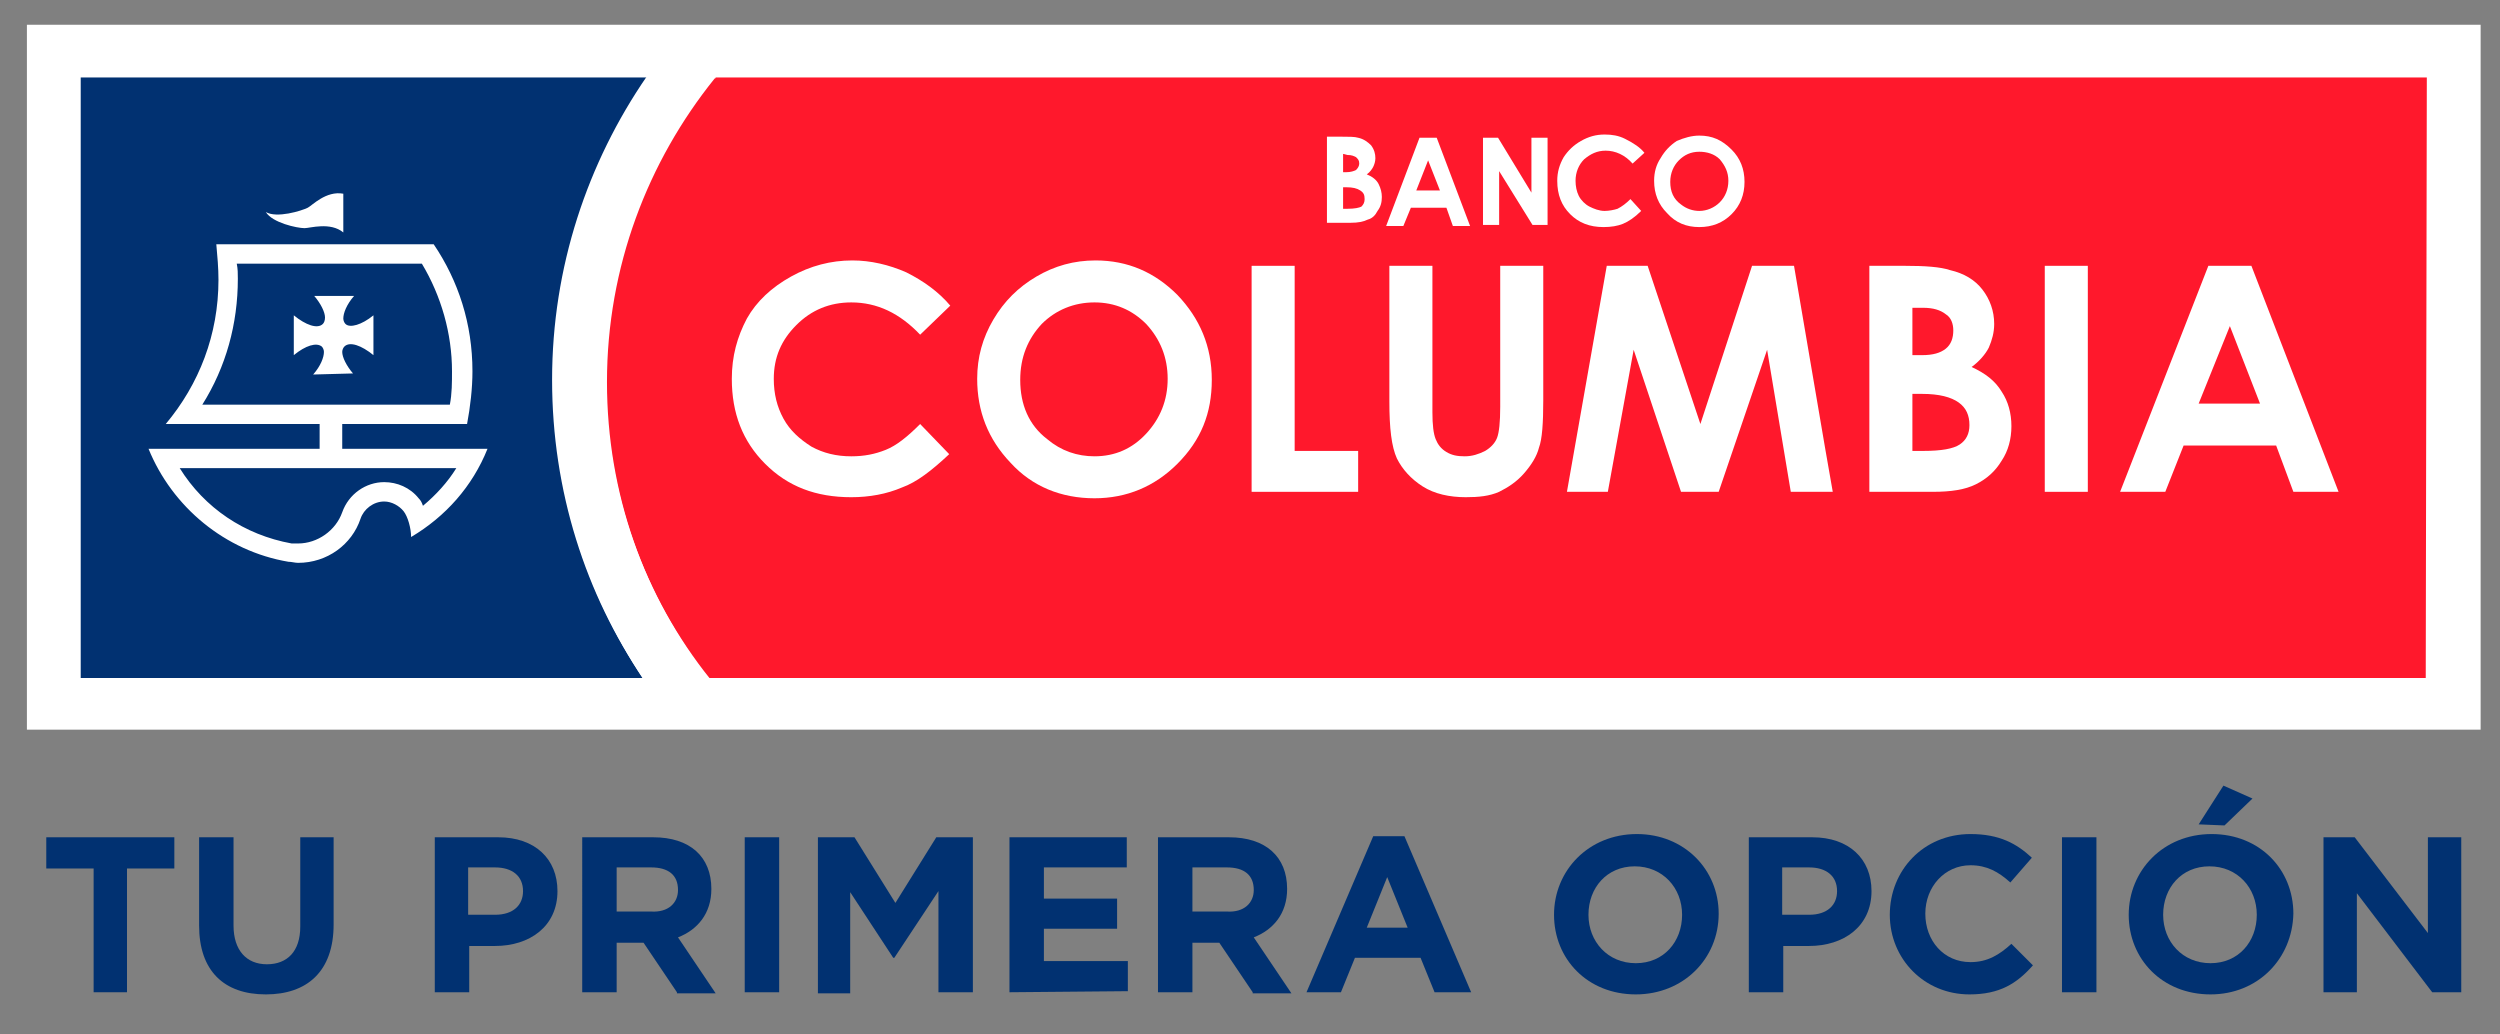 <?xml version="1.0" encoding="utf-8"?>
<!-- Generator: Adobe Illustrator 22.0.1, SVG Export Plug-In . SVG Version: 6.00 Build 0)  -->
<svg version="1.1" id="Capa_1" xmlns="http://www.w3.org/2000/svg" xmlns:xlink="http://www.w3.org/1999/xlink" x="0px" y="0px"
	 viewBox="0 0 232.3 96.1" style="enable-background:new 0 0 232.3 96.1;" xml:space="preserve">
<rect x="0" y="0" width="232.3" height="96.1" fill="#808080" stroke="none"/>
<style type="text/css">
	.st0{fill:#FFFFFF;}
	.st1{fill:#FF182C;}
	.st2{fill:#013171;}
</style>
<g>
	<g>
		<rect x="2.5" y="2.3" class="st0" width="228" height="65.5"/>
		<path class="st1" d="M225.5,7.2h-159c0,0,0,0.1-0.1,0.1c-6.2,7.7-10,17.5-10,28.2c0,10.4,3.5,19.9,9.4,27.5h159.6L225.5,7.2
			L225.5,7.2z"/>
		<path class="st2" d="M60.1,7.6c0.1-0.1,0.1-0.2,0.2-0.4H7.5V63h52.2c-5.2-7.9-8.3-17.3-8.3-27.5C51.5,25.1,54.7,15.5,60.1,7.6"/>
		<path class="st0" d="M26.8,52.2c-5.9-1-10.8-5.1-13-10.5h15.9v-2.3H15.4c3.1-3.7,4.9-8.3,4.9-13.4c0-1.1-0.1-2.2-0.2-3.3h20.2
			c2.3,3.4,3.6,7.4,3.6,11.8c0,1.6-0.2,3.3-0.5,4.9H31.8v2.3h13.5c-1.4,3.5-3.9,6.3-7.1,8.2c0,0,0,0.1,0,0c0-0.8-0.3-1.9-0.7-2.4
			s-1.1-0.9-1.8-0.9c-1,0-1.9,0.7-2.2,1.6c-0.8,2.4-3.1,4.1-5.8,4.1C27.4,52.3,27.1,52.2,26.8,52.2 M27.7,50.5
			c1.8,0,3.5-1.2,4.1-2.9s2.2-2.8,3.9-2.8c1.2,0,2.4,0.5,3.2,1.5c0.2,0.2,0.3,0.4,0.4,0.7c1.2-1,2.3-2.2,3.1-3.5H16.7
			c2.3,3.7,6,6.2,10.4,7l0,0l0,0l0,0C27.3,50.5,27.5,50.5,27.7,50.5 M22.1,25.9c0,4.2-1.1,8.2-3.3,11.7h23c0.2-1,0.2-2.1,0.2-3.1
			c0-3.5-1-7-2.8-10H22C22.1,25,22.1,25.4,22.1,25.9"/>
		<path class="st0" d="M28.3,21.2c-0.7,0-3-0.5-3.6-1.5c1,0.6,3.3-0.1,3.9-0.4c0.4-0.2,1.7-1.6,3.3-1.3v3.6
			C30.7,20.6,28.8,21.2,28.3,21.2"/>
		<path class="st0" d="M29.1,34.8c0.7-0.8,1-1.6,1-2.1c0-0.2-0.1-0.4-0.2-0.5c-0.5-0.4-1.5-0.1-2.6,0.8v-3.7
			c1.1,0.9,2.2,1.3,2.7,0.8c0.1-0.1,0.2-0.3,0.2-0.6c0-0.5-0.4-1.3-1-2h3.7c-0.7,0.8-1,1.6-1,2.1c0,0.2,0.1,0.4,0.2,0.5
			c0.4,0.4,1.5,0.1,2.6-0.8V33c-1.1-0.9-2.2-1.3-2.7-0.8c-0.1,0.1-0.2,0.3-0.2,0.5c0,0.5,0.4,1.3,1,2L29.1,34.8L29.1,34.8z"/>
		<path class="st0" d="M124.8,17.3v2.1h0.4c0.7,0,1.1-0.1,1.3-0.2c0.2-0.2,0.3-0.4,0.3-0.7c0-0.4-0.1-0.6-0.4-0.8
			c-0.3-0.2-0.7-0.3-1.3-0.3h-0.3V17.3z M124.8,14.3V16h0.3c0.4,0,0.7-0.1,0.9-0.2c0.2-0.2,0.3-0.4,0.3-0.6c0-0.3-0.1-0.4-0.3-0.6
			c-0.2-0.1-0.4-0.2-0.8-0.2L124.8,14.3L124.8,14.3z M123.3,20.9v-8.2h1.3c0.7,0,1.3,0,1.6,0.1c0.5,0.1,0.9,0.4,1.2,0.7
			c0.3,0.4,0.4,0.8,0.4,1.2c0,0.3-0.1,0.6-0.2,0.8s-0.3,0.5-0.6,0.7c0.5,0.2,0.9,0.5,1.1,0.9s0.3,0.8,0.3,1.2c0,0.5-0.1,0.9-0.4,1.3
			c-0.2,0.4-0.5,0.7-0.9,0.8c-0.4,0.2-0.9,0.3-1.6,0.3h-2.2V20.9z"/>
		<path class="st0" d="M132.7,14.9l-1.1,2.8h2.2L132.7,14.9z M131.9,12.8h1.6l3.1,8.2H135l-0.6-1.7h-3.3l-0.7,1.7h-1.6L131.9,12.8z"
			/>
		<polygon class="st0" points="137.8,12.8 139.2,12.8 142.3,17.9 142.3,12.8 143.8,12.8 143.8,20.9 142.4,20.9 139.3,15.9 
			139.3,20.9 137.8,20.9 		"/>
		<path class="st0" d="M152.8,14.2l-1.1,1c-0.7-0.8-1.6-1.2-2.5-1.2c-0.8,0-1.4,0.3-2,0.8c-0.5,0.5-0.8,1.2-0.8,2
			c0,0.5,0.1,1,0.3,1.4s0.6,0.8,1,1s0.9,0.4,1.4,0.4c0.4,0,0.9-0.1,1.2-0.2c0.4-0.2,0.8-0.5,1.2-0.9l1,1.1c-0.6,0.6-1.2,1-1.7,1.2
			s-1.1,0.3-1.8,0.3c-1.3,0-2.3-0.4-3.1-1.2c-0.8-0.8-1.2-1.8-1.2-3.1c0-0.8,0.2-1.5,0.6-2.2c0.4-0.6,0.9-1.1,1.6-1.5
			c0.7-0.4,1.4-0.6,2.2-0.6c0.7,0,1.3,0.1,1.9,0.4C151.8,13.3,152.4,13.7,152.8,14.2"/>
		<path class="st0" d="M157.9,14.1c-0.8,0-1.4,0.3-1.9,0.8s-0.8,1.2-0.8,2c0,0.9,0.3,1.6,1,2.1c0.5,0.4,1.1,0.6,1.7,0.6
			c0.7,0,1.4-0.3,1.9-0.8s0.8-1.2,0.8-2c0-0.8-0.3-1.4-0.8-2C159.3,14.3,158.6,14.1,157.9,14.1 M157.9,12.6c1.2,0,2.1,0.4,3,1.3
			c0.8,0.8,1.2,1.8,1.2,3s-0.4,2.2-1.2,3s-1.8,1.2-3,1.2s-2.2-0.4-3-1.3c-0.8-0.8-1.2-1.8-1.2-3c0-0.8,0.2-1.5,0.6-2.1
			c0.4-0.7,0.9-1.2,1.5-1.6C156.5,12.8,157.2,12.6,157.9,12.6"/>
		<path class="st0" d="M88.3,28.4l-2.8,2.7c-1.9-2-4-3-6.4-3c-2,0-3.7,0.7-5.1,2.1s-2.1,3-2.1,5c0,1.4,0.3,2.6,0.9,3.7
			c0.6,1.1,1.5,1.9,2.6,2.6c1.1,0.6,2.3,0.9,3.7,0.9c1.2,0,2.2-0.2,3.2-0.6c1-0.4,2-1.2,3.2-2.4l2.7,2.8c-1.6,1.5-3,2.6-4.4,3.1
			c-1.4,0.6-3,0.9-4.7,0.9c-3.3,0-5.9-1-8-3.1S68,38.4,68,35.2c0-2.1,0.5-3.9,1.4-5.6c0.9-1.6,2.3-2.9,4.1-3.9
			c1.8-1,3.7-1.5,5.7-1.5c1.7,0,3.4,0.4,5,1.1C85.8,26.1,87.2,27.1,88.3,28.4"/>
		<path class="st0" d="M101.7,28.1c-1.9,0-3.6,0.7-4.9,2c-1.3,1.4-2,3.1-2,5.2c0,2.3,0.8,4.2,2.5,5.5c1.3,1.1,2.8,1.6,4.4,1.6
			c1.9,0,3.5-0.7,4.8-2.1c1.3-1.4,2-3.1,2-5.1s-0.7-3.7-2-5.1C105.2,28.8,103.6,28.1,101.7,28.1 M101.8,24.2c3,0,5.5,1.1,7.6,3.2
			c2.1,2.2,3.2,4.8,3.2,7.9c0,3.1-1,5.6-3.2,7.8c-2.1,2.1-4.7,3.2-7.7,3.2c-3.1,0-5.8-1.1-7.8-3.3c-2.1-2.2-3.1-4.8-3.1-7.8
			c0-2,0.5-3.8,1.5-5.5s2.3-3,4-4C98,24.7,99.8,24.2,101.8,24.2"/>
		<polygon class="st0" points="116.3,24.7 120.3,24.7 120.3,41.9 126.2,41.9 126.2,45.7 116.3,45.7 		"/>
		<path class="st0" d="M129.1,24.7h4v13.6c0,1.2,0.1,2,0.3,2.5s0.5,0.9,1,1.2s1,0.4,1.7,0.4s1.3-0.2,1.9-0.5
			c0.5-0.3,0.9-0.7,1.1-1.2c0.2-0.5,0.3-1.5,0.3-2.9V24.7h4v12.5c0,2.1-0.1,3.6-0.4,4.4c-0.2,0.8-0.7,1.6-1.4,2.4
			c-0.7,0.8-1.5,1.3-2.3,1.7c-0.9,0.4-1.9,0.5-3.1,0.5c-1.5,0-2.9-0.3-4-1s-1.9-1.6-2.4-2.6c-0.5-1.1-0.7-2.8-0.7-5.3L129.1,24.7
			L129.1,24.7z"/>
		<polyline class="st0" points="169.6,41.7 170.3,45.7 166.4,45.7 164.2,32.5 159.7,45.7 156.2,45.7 151.8,32.5 149.4,45.7 
			145.6,45.7 149.3,24.7 153.1,24.7 158,39.4 162.8,24.7 166.7,24.7 169.6,41.7 		"/>
		<path class="st0" d="M177.7,36.5v5.4h1c1.7,0,2.8-0.2,3.4-0.6c0.6-0.4,0.9-1,0.9-1.8c0-0.9-0.3-1.6-1-2.1s-1.8-0.8-3.4-0.8h-0.9
			V36.5z M177.7,28.6V33h0.9c1,0,1.7-0.2,2.2-0.6c0.5-0.4,0.7-1,0.7-1.7c0-0.6-0.2-1.2-0.7-1.5c-0.5-0.4-1.2-0.6-2.1-0.6H177.7z
			 M173.7,45.7v-21h3.3c1.9,0,3.3,0.1,4.2,0.4c1.3,0.3,2.3,0.9,3,1.8s1.1,2,1.1,3.2c0,0.8-0.2,1.5-0.5,2.2c-0.3,0.6-0.9,1.3-1.6,1.8
			c1.3,0.6,2.2,1.3,2.8,2.3c0.6,0.9,0.9,2,0.9,3.2s-0.3,2.3-0.9,3.2c-0.6,1-1.4,1.7-2.4,2.2s-2.3,0.7-4,0.7H173.7z"/>
		<rect x="190" y="24.7" class="st0" width="4" height="21"/>
		<path class="st0" d="M207.2,30.3l-2.9,7.2h5.7L207.2,30.3z M205.2,24.7h4l8.1,21h-4.2l-1.6-4.3h-8.6l-1.7,4.3H197L205.2,24.7z"/>
		<path class="st0" d="M56.3,35.3c0-10.7,3.7-20.5,10-28.2h-6.2c-5.5,8-8.8,17.7-8.8,28.2c0,10.3,3.1,19.9,8.5,27.8H66
			C59.9,55.5,56.3,45.8,56.3,35.3"/>
	</g>
	<g>
		<path class="st2" d="M11.8,80.7v11.5H8.7V80.7H4.3v-2.9h11.9v2.9H11.8z"/>
		<path class="st2" d="M24.7,92.4c-3.9,0-6.2-2.2-6.2-6.4v-8.2h3.2V86c0,2.3,1.2,3.6,3.1,3.6s3.1-1.2,3.1-3.5v-8.3H31v8.1
			C31,90.3,28.5,92.4,24.7,92.4z"/>
		<path class="st2" d="M46,87.9h-2.4v4.3h-3.2V77.8h5.9c3.4,0,5.5,2,5.5,5l0,0C51.8,86.1,49.2,87.9,46,87.9z M48.6,82.8
			c0-1.4-1-2.2-2.6-2.2h-2.5V85H46C47.7,85,48.6,84.1,48.6,82.8L48.6,82.8z"/>
		<path class="st2" d="M62.9,92.2l-3.1-4.6h-2.5v4.6h-3.2V77.8h6.6c3.4,0,5.4,1.8,5.4,4.8l0,0c0,2.3-1.3,3.8-3.1,4.5l3.5,5.2h-3.6
			V92.2z M63,82.7c0-1.4-0.9-2.1-2.5-2.1h-3.2v4.1h3.2C62.1,84.8,63,83.9,63,82.7L63,82.7z"/>
		<path class="st2" d="M69.2,92.2V77.8h3.2v14.4C72.4,92.2,69.2,92.2,69.2,92.2z"/>
		<path class="st2" d="M87.2,92.2v-9.4L83.1,89H83l-4-6.1v9.4h-3V77.8h3.4l3.8,6.1l3.8-6.1h3.4v14.4C90.4,92.2,87.2,92.2,87.2,92.2z
			"/>
		<path class="st2" d="M93.8,92.2V77.8h10.9v2.8H97v2.9h6.8v2.8H97v3h7.8v2.8L93.8,92.2L93.8,92.2z"/>
		<path class="st2" d="M116.4,92.2l-3.1-4.6h-2.5v4.6h-3.2V77.8h6.6c3.4,0,5.4,1.8,5.4,4.8l0,0c0,2.3-1.3,3.8-3.1,4.5l3.5,5.2h-3.6
			V92.2z M116.5,82.7c0-1.4-0.9-2.1-2.5-2.1h-3.2v4.1h3.2C115.6,84.8,116.5,83.9,116.5,82.7L116.5,82.7z"/>
		<path class="st2" d="M133.3,92.2L132,89h-6.1l-1.3,3.2h-3.2l6.2-14.5h2.9l6.2,14.5H133.3z M128.9,81.5l-1.9,4.7h3.8L128.9,81.5z"
			/>
		<path class="st2" d="M152,92.4c-4.5,0-7.6-3.3-7.6-7.4l0,0c0-4.1,3.2-7.5,7.7-7.5c4.4,0,7.6,3.3,7.6,7.4l0,0
			C159.7,89.1,156.4,92.4,152,92.4z M156.3,85c0-2.5-1.8-4.5-4.4-4.5c-2.6,0-4.3,2-4.3,4.5l0,0c0,2.5,1.8,4.5,4.4,4.5
			C154.6,89.5,156.3,87.5,156.3,85L156.3,85z"/>
		<path class="st2" d="M168.1,87.9h-2.4v4.3h-3.2V77.8h5.9c3.4,0,5.5,2,5.5,5l0,0C173.9,86.1,171.3,87.9,168.1,87.9z M170.7,82.8
			c0-1.4-1-2.2-2.6-2.2h-2.5V85h2.5C169.8,85,170.7,84.1,170.7,82.8L170.7,82.8z"/>
		<path class="st2" d="M183,92.4c-4.2,0-7.4-3.3-7.4-7.4l0,0c0-4.1,3.1-7.5,7.5-7.5c2.7,0,4.3,0.9,5.7,2.2l-2,2.3
			c-1.1-1-2.2-1.6-3.7-1.6c-2.4,0-4.2,2-4.2,4.5l0,0c0,2.5,1.7,4.5,4.2,4.5c1.6,0,2.7-0.7,3.8-1.7l2,2
			C187.4,91.4,185.8,92.4,183,92.4z"/>
		<path class="st2" d="M191.6,92.2V77.8h3.2v14.4C194.8,92.2,191.6,92.2,191.6,92.2z"/>
		<path class="st2" d="M205.4,92.4c-4.5,0-7.6-3.3-7.6-7.4l0,0c0-4.1,3.2-7.5,7.7-7.5s7.6,3.3,7.6,7.4l0,0
			C213,89.1,209.8,92.4,205.4,92.4z M209.7,85c0-2.5-1.8-4.5-4.4-4.5c-2.6,0-4.3,2-4.3,4.5l0,0c0,2.5,1.8,4.5,4.4,4.5
			S209.7,87.5,209.7,85L209.7,85z M204.3,76.6l2.3-3.6l2.7,1.2l-2.6,2.5L204.3,76.6L204.3,76.6z"/>
		<path class="st2" d="M226,92.2l-7-9.2v9.2h-3.1V77.8h2.9l6.8,8.9v-8.9h3.1v14.4C228.7,92.2,226,92.2,226,92.2z"/>
	</g>
</g>
</svg>
